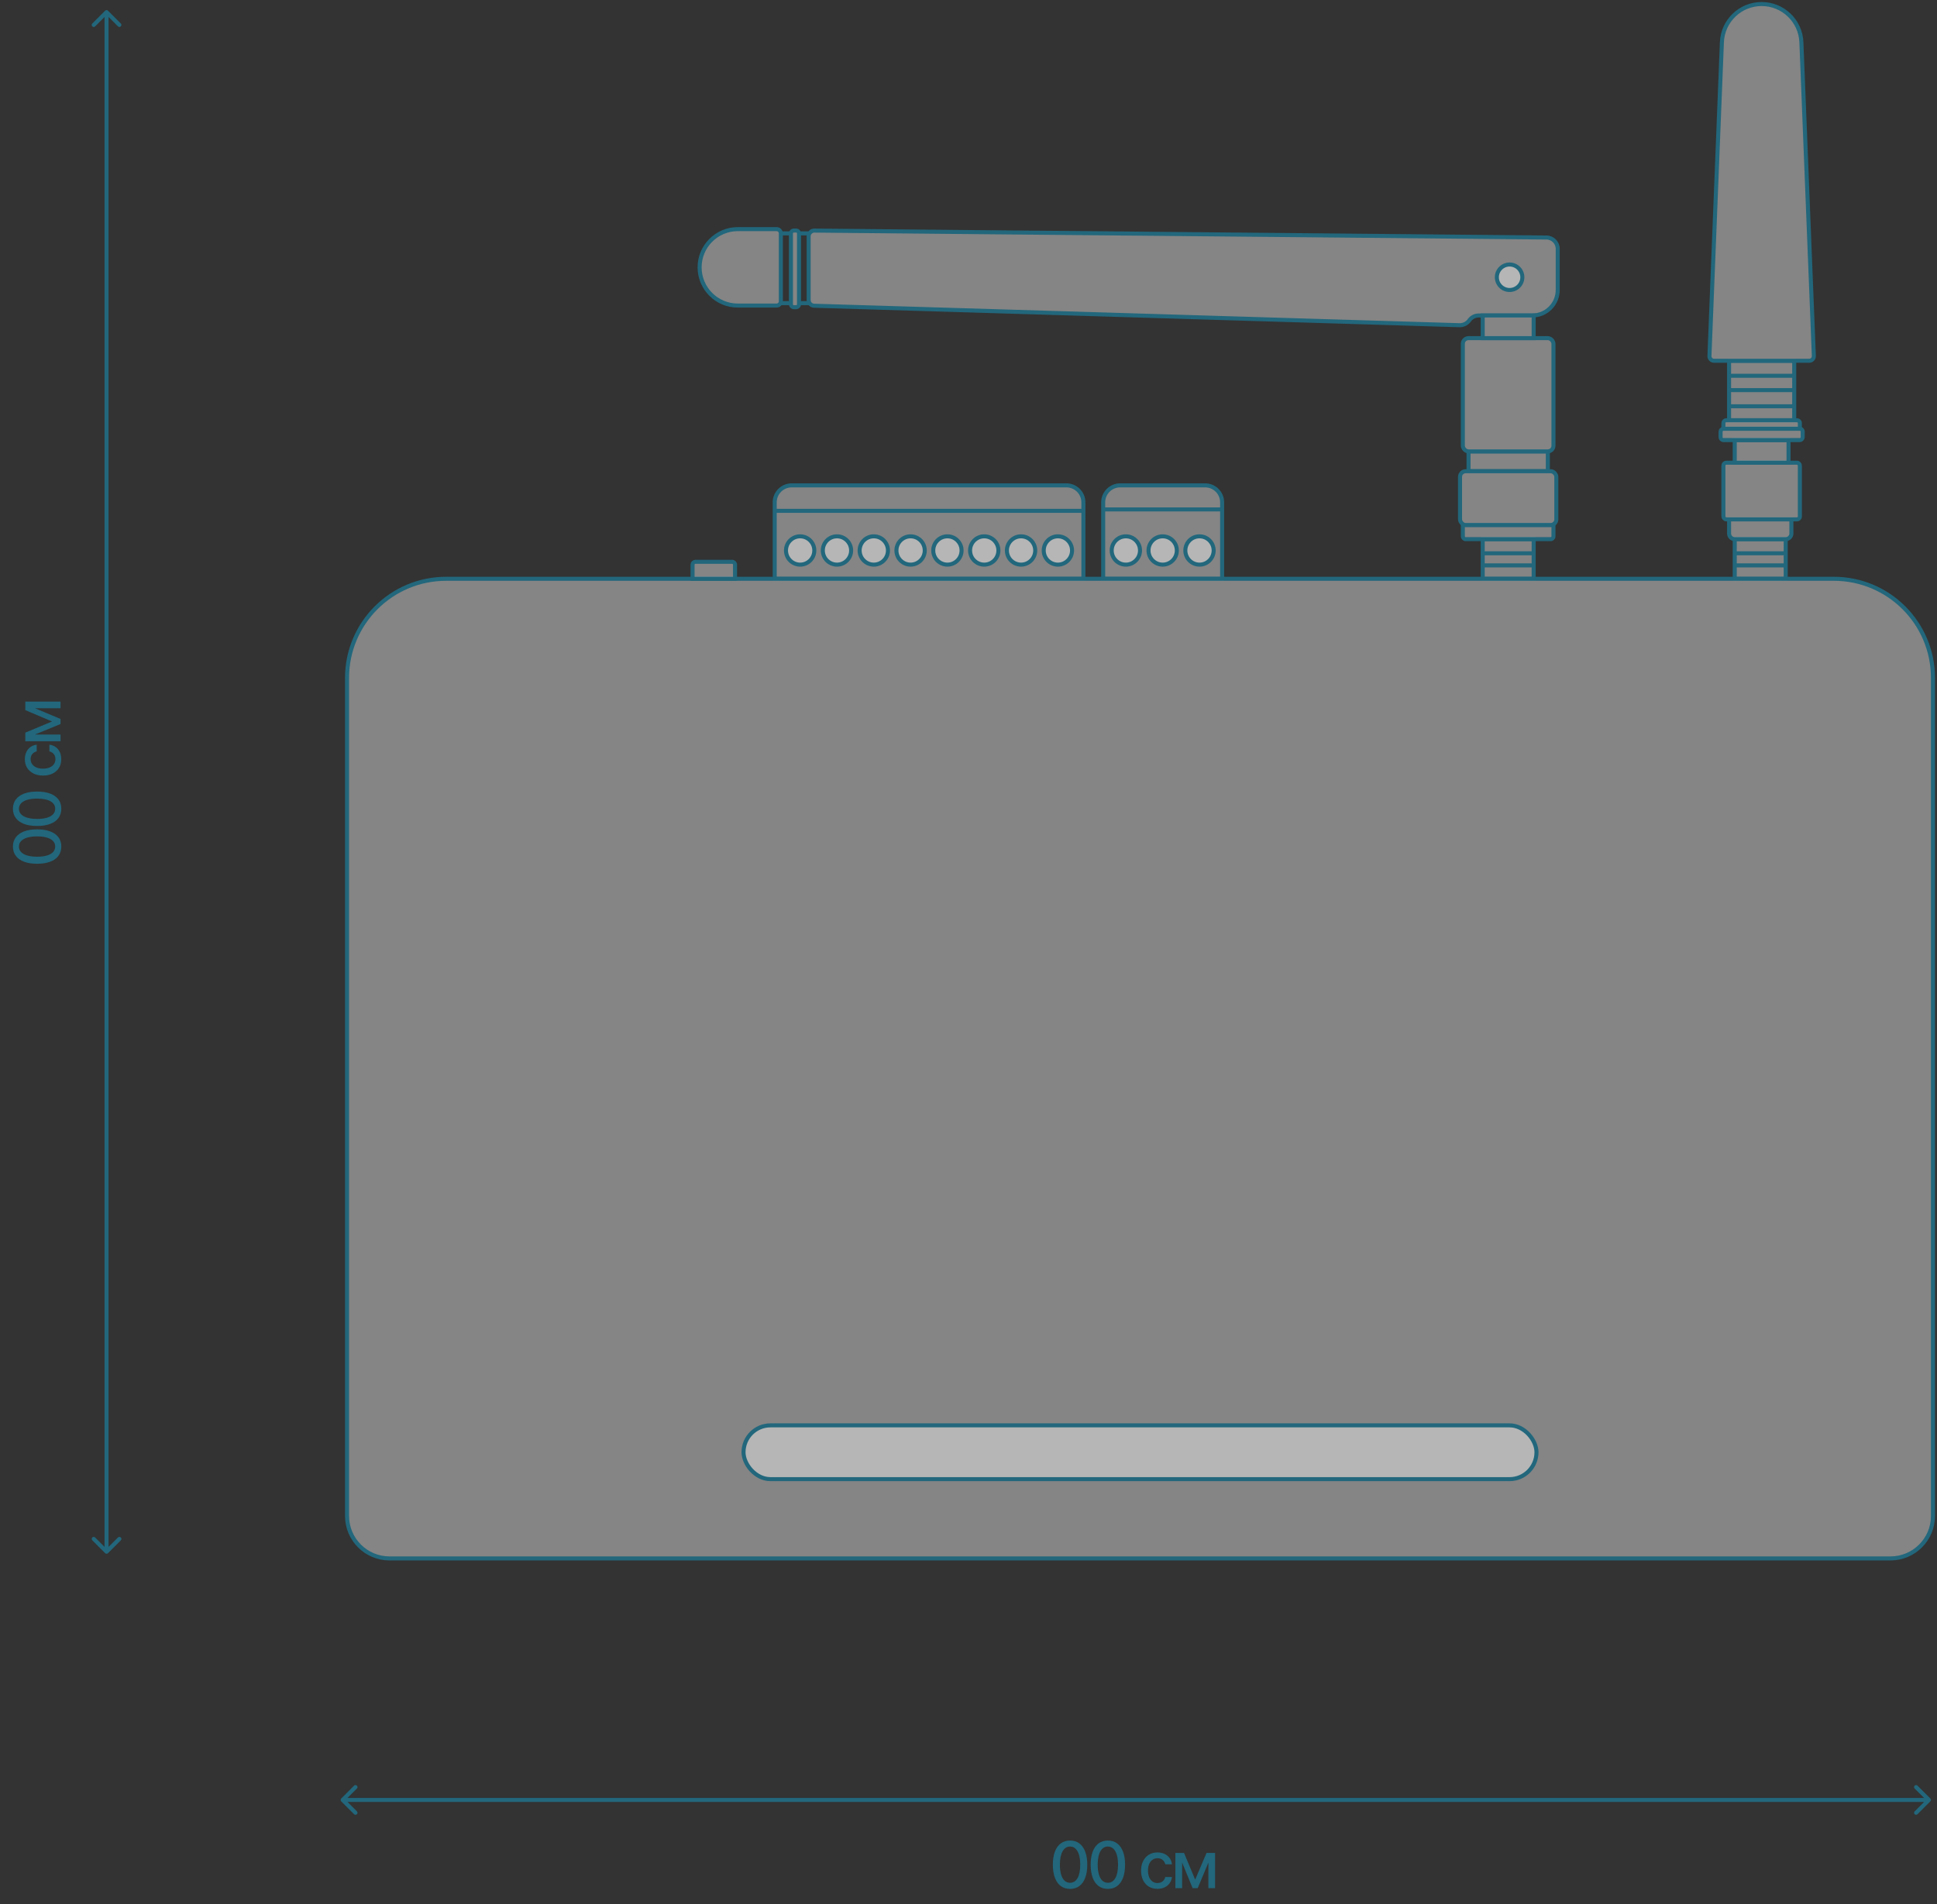 <svg width="480" height="472" viewBox="0 0 480 472" fill="none" xmlns="http://www.w3.org/2000/svg">
<rect x="0" y="0" width="480" height="472" fill="#333333" stroke="none"/>
<path d="M15.193 209.83C15.189 210.727 14.953 211.494 14.483 212.131C14.013 212.767 13.329 213.254 12.432 213.591C11.534 213.928 10.453 214.097 9.188 214.097C7.926 214.097 6.848 213.928 5.955 213.591C5.061 213.25 4.379 212.761 3.909 212.125C3.439 211.485 3.205 210.72 3.205 209.83C3.205 208.939 3.441 208.176 3.915 207.54C4.384 206.903 5.066 206.417 5.96 206.08C6.85 205.739 7.926 205.568 9.188 205.568C10.456 205.568 11.54 205.737 12.438 206.074C13.331 206.411 14.015 206.898 14.489 207.534C14.958 208.17 15.193 208.936 15.193 209.83ZM13.676 209.83C13.676 209.042 13.292 208.426 12.523 207.983C11.754 207.536 10.642 207.312 9.188 207.312C8.222 207.312 7.405 207.415 6.739 207.619C6.068 207.82 5.561 208.11 5.216 208.489C4.867 208.864 4.693 209.311 4.693 209.83C4.693 210.614 5.08 211.229 5.852 211.676C6.625 212.123 7.737 212.348 9.188 212.352C10.157 212.352 10.977 212.252 11.648 212.051C12.314 211.847 12.82 211.557 13.165 211.182C13.506 210.807 13.676 210.356 13.676 209.83ZM15.193 200.461C15.189 201.359 14.953 202.126 14.483 202.763C14.013 203.399 13.329 203.886 12.432 204.223C11.534 204.56 10.453 204.728 9.188 204.728C7.926 204.728 6.848 204.56 5.955 204.223C5.061 203.882 4.379 203.393 3.909 202.757C3.439 202.117 3.205 201.352 3.205 200.461C3.205 199.571 3.441 198.808 3.915 198.172C4.384 197.535 5.066 197.049 5.96 196.711C6.85 196.371 7.926 196.2 9.188 196.2C10.456 196.2 11.54 196.369 12.438 196.706C13.331 197.043 14.015 197.53 14.489 198.166C14.958 198.802 15.193 199.567 15.193 200.461ZM13.676 200.461C13.676 199.674 13.292 199.058 12.523 198.615C11.754 198.168 10.642 197.944 9.188 197.944C8.222 197.944 7.405 198.047 6.739 198.251C6.068 198.452 5.561 198.742 5.216 199.121C4.867 199.496 4.693 199.942 4.693 200.461C4.693 201.246 5.08 201.861 5.852 202.308C6.625 202.755 7.737 202.98 9.188 202.984C10.157 202.984 10.977 202.884 11.648 202.683C12.314 202.478 12.82 202.189 13.165 201.814C13.506 201.439 13.676 200.988 13.676 200.461ZM15.176 188.171C15.176 189.016 14.985 189.743 14.602 190.353C14.216 190.959 13.684 191.425 13.006 191.751C12.328 192.076 11.551 192.239 10.676 192.239C9.79 192.239 9.008 192.073 8.33 191.739C7.648 191.406 7.116 190.936 6.733 190.33C6.35 189.724 6.159 189.01 6.159 188.188C6.159 187.525 6.282 186.934 6.528 186.416C6.771 185.897 7.112 185.478 7.551 185.16C7.991 184.838 8.504 184.647 9.091 184.586L9.091 186.239C8.682 186.33 8.33 186.539 8.034 186.864C7.739 187.186 7.591 187.618 7.591 188.16C7.591 188.633 7.716 189.048 7.966 189.404C8.212 189.756 8.564 190.031 9.023 190.228C9.477 190.425 10.015 190.523 10.636 190.523C11.273 190.523 11.822 190.427 12.284 190.234C12.746 190.041 13.104 189.768 13.358 189.416C13.612 189.059 13.739 188.641 13.739 188.16C13.739 187.838 13.68 187.546 13.562 187.285C13.441 187.02 13.269 186.798 13.046 186.62C12.822 186.438 12.553 186.311 12.239 186.239L12.239 184.586C12.803 184.647 13.307 184.83 13.75 185.137C14.193 185.444 14.542 185.855 14.796 186.37C15.049 186.881 15.176 187.482 15.176 188.171ZM12.898 178.831L6.273 176.013L6.273 174.547L15 178.201L15 179.462L6.273 183.042L6.273 181.593L12.898 178.831ZM6.273 182.064L15 182.064L15 183.729L6.273 183.729L6.273 182.064ZM15 175.553L6.273 175.553L6.273 173.9L15 173.9L15 175.553Z" fill="#22677C"/>
<path d="M265.17 468.193C264.273 468.189 263.506 467.953 262.869 467.483C262.233 467.013 261.746 466.33 261.409 465.432C261.072 464.534 260.903 463.453 260.903 462.188C260.903 460.926 261.072 459.848 261.409 458.955C261.75 458.061 262.239 457.379 262.875 456.909C263.515 456.439 264.28 456.205 265.17 456.205C266.061 456.205 266.824 456.441 267.46 456.915C268.097 457.384 268.583 458.066 268.92 458.96C269.261 459.85 269.432 460.926 269.432 462.188C269.432 463.456 269.263 464.54 268.926 465.438C268.589 466.331 268.102 467.015 267.466 467.489C266.83 467.958 266.064 468.193 265.17 468.193ZM265.17 466.676C265.958 466.676 266.574 466.292 267.017 465.523C267.464 464.754 267.688 463.642 267.688 462.188C267.688 461.222 267.585 460.405 267.381 459.739C267.18 459.068 266.89 458.561 266.511 458.216C266.136 457.867 265.689 457.693 265.17 457.693C264.386 457.693 263.771 458.08 263.324 458.852C262.877 459.625 262.652 460.737 262.648 462.188C262.648 463.157 262.748 463.977 262.949 464.648C263.153 465.314 263.443 465.82 263.818 466.165C264.193 466.506 264.644 466.676 265.17 466.676ZM274.539 468.193C273.641 468.189 272.874 467.953 272.237 467.483C271.601 467.013 271.114 466.33 270.777 465.432C270.44 464.534 270.272 463.453 270.272 462.188C270.272 460.926 270.44 459.848 270.777 458.955C271.118 458.061 271.607 457.379 272.243 456.909C272.883 456.439 273.648 456.205 274.539 456.205C275.429 456.205 276.192 456.441 276.828 456.915C277.465 457.384 277.951 458.066 278.289 458.96C278.629 459.85 278.8 460.926 278.8 462.188C278.8 463.456 278.631 464.54 278.294 465.438C277.957 466.331 277.47 467.015 276.834 467.489C276.198 467.958 275.433 468.193 274.539 468.193ZM274.539 466.676C275.326 466.676 275.942 466.292 276.385 465.523C276.832 464.754 277.056 463.642 277.056 462.188C277.056 461.222 276.953 460.405 276.749 459.739C276.548 459.068 276.258 458.561 275.879 458.216C275.504 457.867 275.058 457.693 274.539 457.693C273.754 457.693 273.139 458.08 272.692 458.852C272.245 459.625 272.02 460.737 272.016 462.188C272.016 463.157 272.116 463.977 272.317 464.648C272.522 465.314 272.811 465.82 273.186 466.165C273.561 466.506 274.012 466.676 274.539 466.676ZM286.829 468.176C285.984 468.176 285.257 467.985 284.647 467.602C284.041 467.216 283.575 466.684 283.249 466.006C282.924 465.328 282.761 464.551 282.761 463.676C282.761 462.79 282.927 462.008 283.261 461.33C283.594 460.648 284.064 460.116 284.67 459.733C285.276 459.35 285.99 459.159 286.812 459.159C287.475 459.159 288.066 459.282 288.584 459.528C289.103 459.771 289.522 460.112 289.84 460.551C290.162 460.991 290.353 461.504 290.414 462.091H288.761C288.67 461.682 288.461 461.33 288.136 461.034C287.814 460.739 287.382 460.591 286.84 460.591C286.367 460.591 285.952 460.716 285.596 460.966C285.244 461.212 284.969 461.564 284.772 462.023C284.575 462.477 284.477 463.015 284.477 463.636C284.477 464.273 284.573 464.822 284.766 465.284C284.959 465.746 285.232 466.104 285.584 466.358C285.941 466.612 286.359 466.739 286.84 466.739C287.162 466.739 287.454 466.68 287.715 466.563C287.98 466.441 288.202 466.269 288.38 466.045C288.562 465.822 288.689 465.553 288.761 465.239H290.414C290.353 465.803 290.17 466.307 289.863 466.75C289.556 467.193 289.145 467.542 288.63 467.795C288.119 468.049 287.518 468.176 286.829 468.176ZM296.169 465.898L298.987 459.273H300.453L296.799 468H295.538L291.958 459.273H293.407L296.169 465.898ZM292.936 459.273V468H291.271V459.273H292.936ZM299.447 468V459.273H301.1V468H299.447Z" fill="#22677C"/>
<path d="M26.76 2.646C26.564 2.451 26.248 2.451 26.053 2.646L22.871 5.828C22.675 6.024 22.675 6.34 22.871 6.536C23.066 6.731 23.383 6.731 23.578 6.536L26.406 3.707L29.235 6.536C29.43 6.731 29.747 6.731 29.942 6.536C30.137 6.34 30.137 6.024 29.942 5.828L26.76 2.646ZM26.053 384.978C26.248 385.173 26.564 385.173 26.76 384.978L29.942 381.796C30.137 381.601 30.137 381.284 29.942 381.089C29.747 380.894 29.43 380.894 29.235 381.089L26.406 383.917L23.578 381.089C23.383 380.894 23.066 380.894 22.871 381.089C22.675 381.284 22.675 381.601 22.871 381.796L26.053 384.978ZM25.906 3V384.625H26.906V3H25.906Z" fill="#22677C"/>
<path d="M478.354 446.494C478.549 446.298 478.549 445.982 478.354 445.787L475.172 442.605C474.976 442.409 474.66 442.409 474.464 442.605C474.269 442.8 474.269 443.116 474.464 443.312L477.293 446.14L474.464 448.969C474.269 449.164 474.269 449.48 474.464 449.676C474.66 449.871 474.976 449.871 475.172 449.676L478.354 446.494ZM84.557 445.787C84.362 445.982 84.362 446.298 84.557 446.494L87.739 449.676C87.934 449.871 88.251 449.871 88.446 449.676C88.641 449.48 88.641 449.164 88.446 448.969L85.617 446.14L88.446 443.312C88.641 443.116 88.641 442.8 88.446 442.605C88.251 442.409 87.934 442.409 87.739 442.605L84.557 445.787ZM478 445.64H84.91V446.64H478V445.64Z" fill="#22677C"/>
<path d="M191.977 124.514C191.977 122.189 193.862 120.304 196.187 120.304H264.26C266.586 120.304 268.471 122.189 268.471 124.514V143.463H191.977V124.514Z" fill="white" fill-opacity="0.4" stroke="#22677C"/>
<path d="M273.375 124.514C273.375 122.189 275.26 120.304 277.586 120.304H298.639C300.965 120.304 302.85 122.189 302.85 124.514V143.463H273.375V124.514Z" fill="white" fill-opacity="0.4" stroke="#22677C"/>
<rect x="367.422" y="133.637" width="12.632" height="9.825" fill="white" fill-opacity="0.4" stroke="#22677C"/>
<rect x="429.875" y="133.637" width="12.632" height="9.825" fill="white" fill-opacity="0.4" stroke="#22677C"/>
<rect width="16.141" height="14.738" transform="matrix(1 0 0 -1 428.477 104.162)" fill="white" fill-opacity="0.4" stroke="#22677C"/>
<path d="M367 137.14H379.632" stroke="#22677C"/>
<path d="M367 140.14H379.632" stroke="#22677C"/>
<path d="M429.875 137.14H442.507" stroke="#22677C"/>
<path d="M429.875 140.14H442.507" stroke="#22677C"/>
<path d="M428.469 93.14H444.961" stroke="#22677C"/>
<path d="M428.469 96.697H444.961" stroke="#22677C"/>
<path d="M428.469 100.697H444.961" stroke="#22677C"/>
<path d="M273.375 126.269H302.85" stroke="#22677C"/>
<path d="M191.977 126.619L268.471 126.619" stroke="#22677C"/>
<path d="M193.781 57.845H195.887" stroke="#22677C"/>
<path d="M198.289 57.845H200.394" stroke="#22677C"/>
<path d="M193 75.14H196" stroke="#22677C"/>
<path d="M200 75.64H200.5V74.64H200V75.64ZM198 75.64H200V74.64H198V75.64Z" fill="#22677C"/>
<path d="M197.298 57.14H196.702C196.314 57.14 196 57.454 196 57.842V75.438C196 75.826 196.314 76.14 196.702 76.14H197.298C197.686 76.14 198 75.826 198 75.438V57.842C198 57.454 197.686 57.14 197.298 57.14Z" fill="white" fill-opacity="0.4" stroke="#22677C"/>
<path d="M201.807 57.156L383.232 58.871C384.772 58.886 386.013 60.138 386.013 61.678V71.88C386.013 75.369 383.185 78.196 379.697 78.196H366.441C365.511 78.196 364.639 78.645 364.098 79.402C363.54 80.184 362.629 80.635 361.669 80.606L201.752 75.781C200.994 75.758 200.391 75.137 200.391 74.378V58.56C200.391 57.779 201.027 57.149 201.807 57.156Z" fill="white" fill-opacity="0.4" stroke="#22677C"/>
<path d="M182.841 56.792H192.446C193.026 56.792 193.496 57.262 193.496 57.842V74.69C193.496 75.27 193.026 75.74 192.446 75.74H182.841C177.609 75.74 173.367 71.499 173.367 66.266C173.367 61.034 177.609 56.792 182.841 56.792Z" fill="white" fill-opacity="0.4" stroke="#22677C"/>
<path d="M86 168.025C86 154.459 96.997 143.462 110.563 143.462H454.438C468.003 143.462 479 154.459 479 168.025V375.753C479 381.567 474.287 386.28 468.473 386.28H96.527C90.713 386.28 86 381.567 86 375.753V168.025Z" fill="white" fill-opacity="0.4" stroke="#22677C"/>
<path d="M171.617 139.953C171.617 139.566 171.931 139.252 172.319 139.252H181.442C181.83 139.252 182.144 139.566 182.144 139.953V143.462H171.617V139.953Z" fill="white" fill-opacity="0.4" stroke="#22677C"/>
<path d="M428.477 132.234C428.477 133.009 429.105 133.637 429.88 133.637H442.512C443.287 133.637 443.916 133.009 443.916 132.234V128.725H428.477V132.234Z" fill="white" fill-opacity="0.4" stroke="#22677C"/>
<rect x="427.07" y="114.689" width="18.948" height="14.036" rx="0.702" fill="white" fill-opacity="0.4" stroke="#22677C"/>
<rect x="429.875" y="109.075" width="13.334" height="5.614" fill="white" fill-opacity="0.4" stroke="#22677C"/>
<rect width="20.352" height="2.807" rx="0.702" transform="matrix(1 0 0 -1 426.367 109.075)" fill="white" fill-opacity="0.4" stroke="#22677C"/>
<path d="M427.07 104.864C427.07 104.477 427.385 104.162 427.772 104.162H445.317C445.704 104.162 446.019 104.477 446.019 104.864V106.268H427.07V104.864Z" fill="white" fill-opacity="0.4" stroke="#22677C"/>
<path d="M426.696 10.467C426.906 5.179 431.253 1 436.546 1C441.838 1 446.185 5.179 446.395 10.467L449.481 88.225C449.507 88.88 448.983 89.425 448.327 89.425H424.764C424.108 89.425 423.584 88.88 423.61 88.225L426.696 10.467Z" fill="white" fill-opacity="0.4" stroke="#22677C"/>
<path d="M362.5 132.936C362.5 133.323 362.814 133.637 363.202 133.637H384.255C384.643 133.637 384.957 133.323 384.957 132.936V130.129H362.5V132.936Z" fill="white" fill-opacity="0.4" stroke="#22677C"/>
<rect width="19.65" height="4.912" transform="matrix(1 0 0 -1 363.914 116.795)" fill="white" fill-opacity="0.4" stroke="#22677C"/>
<rect x="362.5" y="83.811" width="22.457" height="28.071" rx="1.404" fill="white" fill-opacity="0.4" stroke="#22677C"/>
<rect width="12.632" height="5.614" transform="matrix(1 0 0 -1 367.422 83.811)" fill="white" fill-opacity="0.4" stroke="#22677C"/>
<rect x="361.805" y="116.795" width="23.861" height="13.334" rx="1.404" fill="white" fill-opacity="0.4" stroke="#22677C"/>
<circle cx="374.088" cy="68.722" r="3.158" fill="white" fill-opacity="0.4" stroke="#22677C"/>
<rect x="184.25" y="353.296" width="196.5" height="13.334" rx="6.667" fill="white" fill-opacity="0.4" stroke="#22677C"/>
<circle cx="198.282" cy="136.444" r="3.509" fill="white" fill-opacity="0.4" stroke="#22677C"/>
<circle cx="207.407" cy="136.444" r="3.509" fill="white" fill-opacity="0.4" stroke="#22677C"/>
<circle cx="216.532" cy="136.444" r="3.509" fill="white" fill-opacity="0.4" stroke="#22677C"/>
<circle cx="225.65" cy="136.444" r="3.509" fill="white" fill-opacity="0.4" stroke="#22677C"/>
<circle cx="234.775" cy="136.444" r="3.509" fill="white" fill-opacity="0.4" stroke="#22677C"/>
<circle cx="243.9" cy="136.444" r="3.509" fill="white" fill-opacity="0.4" stroke="#22677C"/>
<circle cx="278.993" cy="136.444" r="3.509" fill="white" fill-opacity="0.4" stroke="#22677C"/>
<circle cx="253.025" cy="136.444" r="3.509" fill="white" fill-opacity="0.4" stroke="#22677C"/>
<circle cx="288.118" cy="136.444" r="3.509" fill="white" fill-opacity="0.4" stroke="#22677C"/>
<circle cx="262.15" cy="136.444" r="3.509" fill="white" fill-opacity="0.4" stroke="#22677C"/>
<circle cx="297.243" cy="136.444" r="3.509" fill="white" fill-opacity="0.4" stroke="#22677C"/>
</svg>
